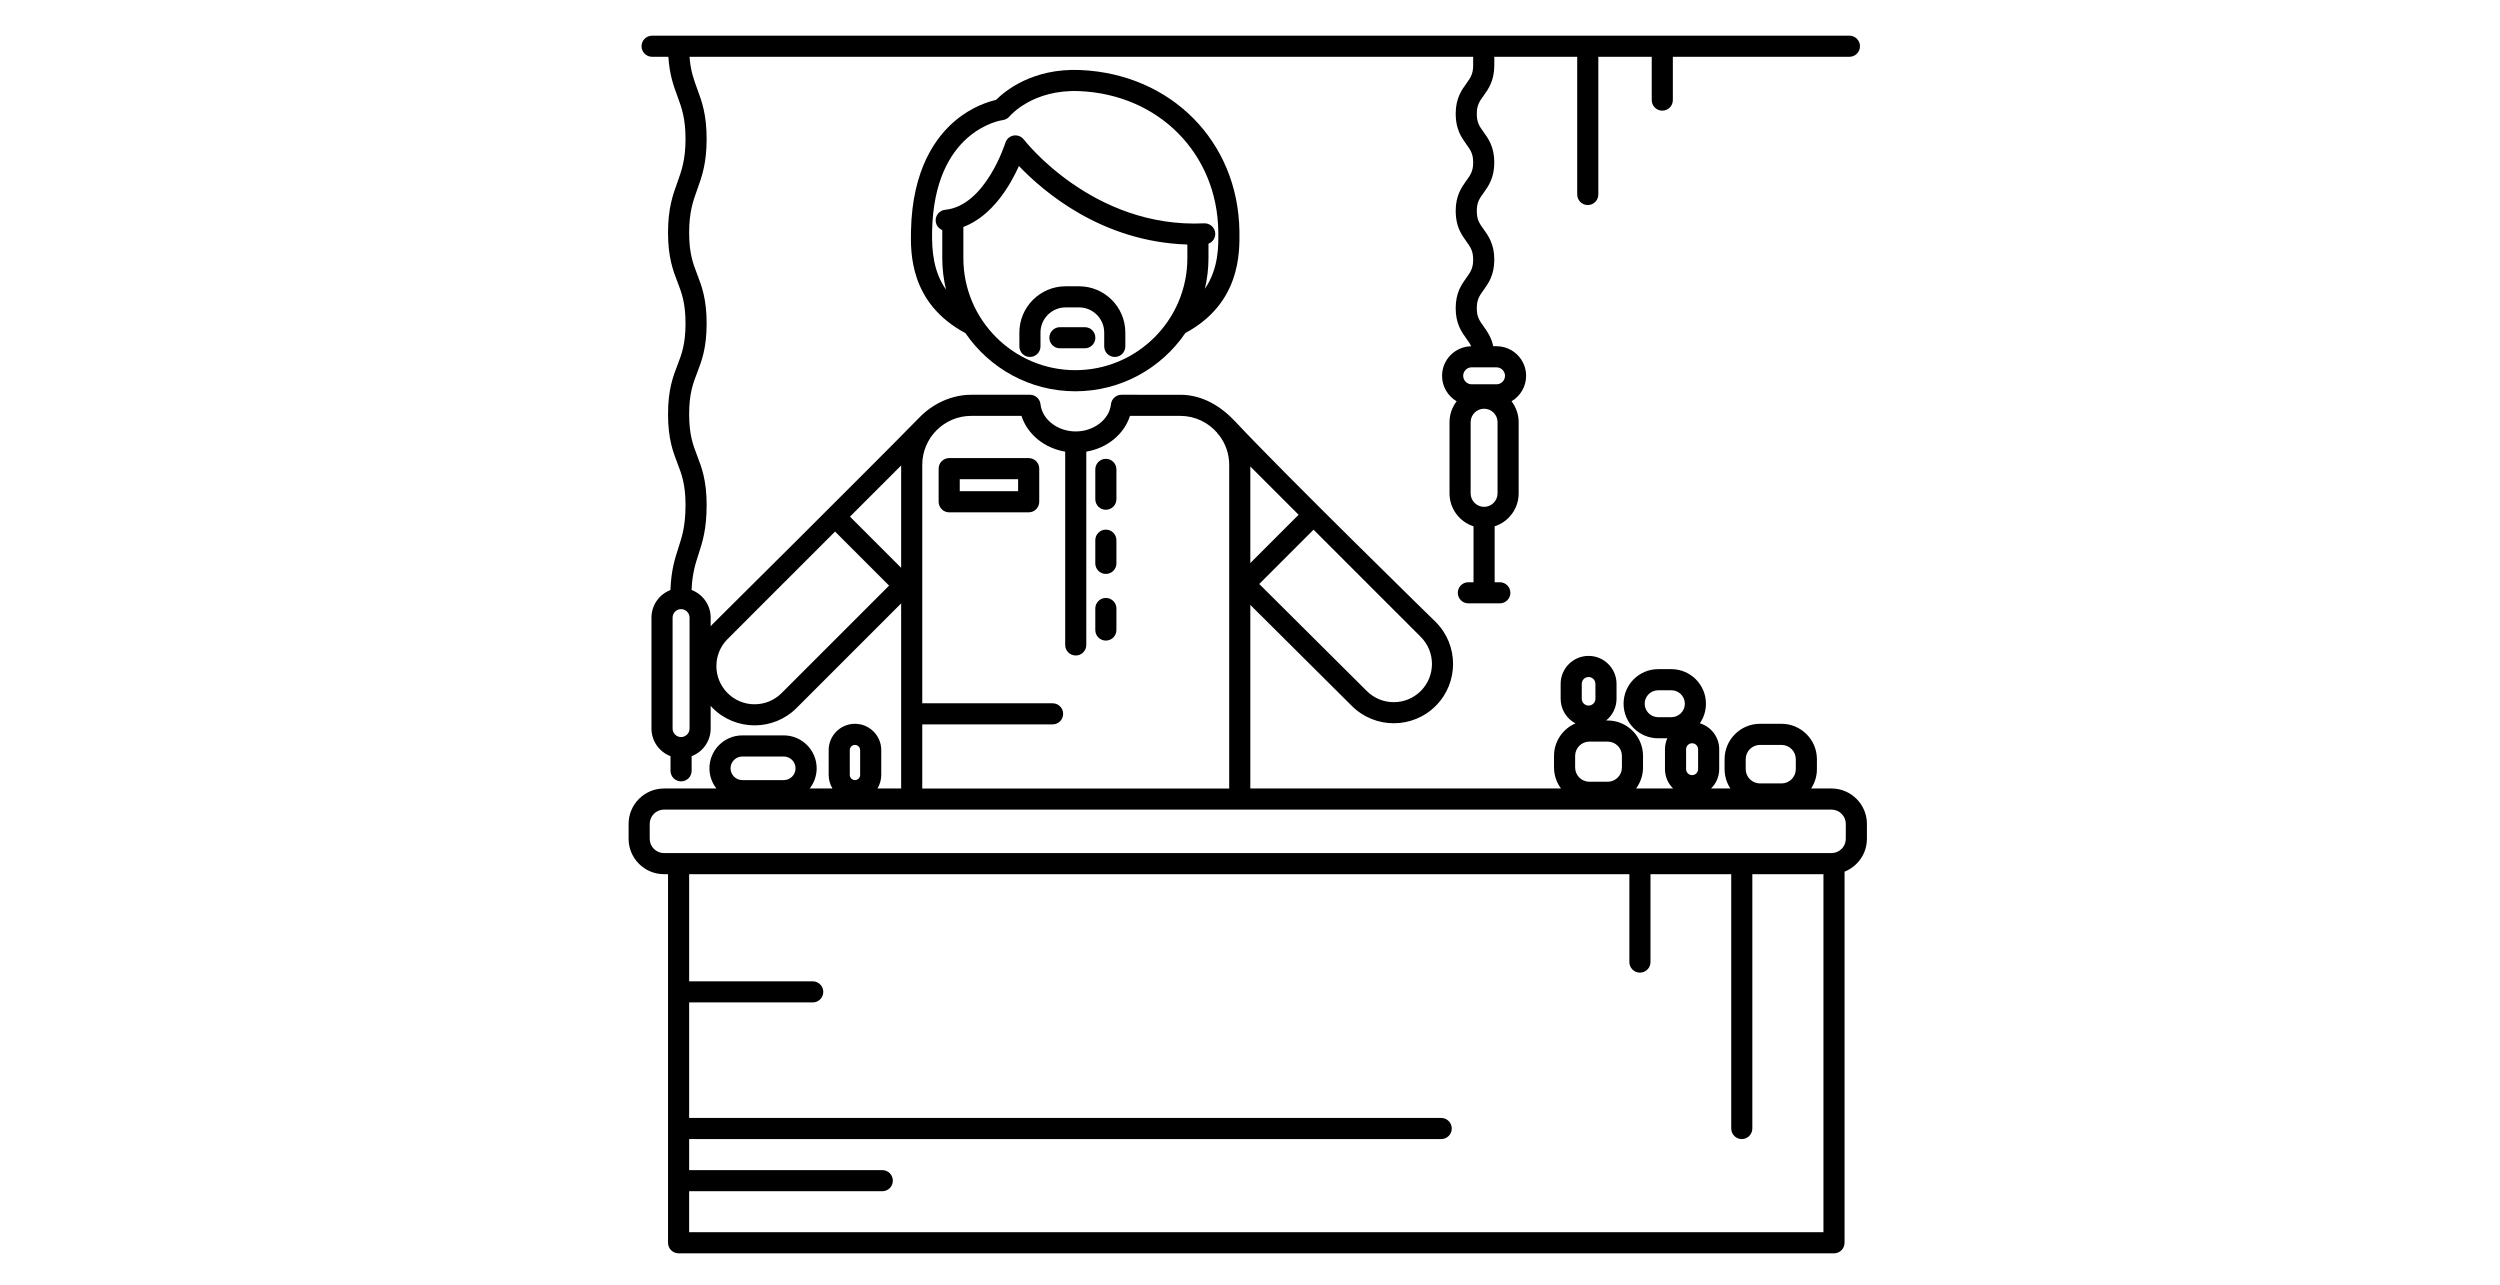 <?xml version="1.0" encoding="UTF-8" standalone="no"?>
<svg
   xmlns:dc="http://purl.org/dc/elements/1.1/"
   xmlns:cc="http://creativecommons.org/ns#"
   xmlns:rdf="http://www.w3.org/1999/02/22-rdf-syntax-ns#"
   xmlns:svg="http://www.w3.org/2000/svg"
   xmlns="http://www.w3.org/2000/svg"
   xmlns:sodipodi="http://sodipodi.sourceforge.net/DTD/sodipodi-0.dtd"
   xmlns:inkscape="http://www.inkscape.org/namespaces/inkscape"
   id="svg22"
   width="100%"
   height="100%"
   style="fill-rule:evenodd;clip-rule:evenodd;stroke-linejoin:round;stroke-miterlimit:1.414"
   version="1.1"
   viewBox="0 0 428 220"
   inkscape:version="0.92.3 (2405546, 2018-03-11)"
   sodipodi:docname="HintergrundMontage.svg"
   xml:space="preserve">
    <defs
   id="defs26" />
    <sodipodi:namedview
   id="namedview24"
   bordercolor="#666666"
   borderopacity="1"
   gridtolerance="10"
   guidetolerance="10"
   objecttolerance="10"
   pagecolor="#ffffff"
   showgrid="false"
   inkscape:current-layer="svg22"
   inkscape:cx="160.79225"
   inkscape:cy="25.596736"
   inkscape:pageopacity="0"
   inkscape:pageshadow="2"
   inkscape:window-height="2035"
   inkscape:window-maximized="1"
   inkscape:window-width="3840"
   inkscape:window-x="-13"
   inkscape:window-y="-11"
   inkscape:zoom="3.1786133" />
    <g
   id="g20"
   transform="translate(107.616,6.108)">
        <g
   id="g18">
            <path
   id="path2"
   d="m 77.338,5.881 c -8.219,-0.357 -12.972,3.648 -14.425,5.112 -1.273,0.289 -4.101,1.151 -6.931,3.508 -3.365,2.803 -7.422,8.355 -7.636,18.886 -0.077,3.729 -0.249,12.409 9.323,17.542 4.11,6.001 11.01,9.951 18.818,9.951 7.816,0 14.725,-3.958 18.83,-9.974 9.418,-5.077 9.307,-13.713 9.255,-17.43 C 104.365,18.153 92.91,6.548 77.338,5.881 Z m -0.851,51.384 c -10.574,0 -19.175,-8.601 -19.175,-19.173 v -5.341 c 4.957,-1.879 8.014,-7.106 9.515,-10.441 4.087,4.301 14.131,12.993 28.833,13.444 v 2.338 c 0,10.572 -8.601,19.173 -19.173,19.173 z M 98.661,43.329 c 0.396,-1.682 0.614,-3.435 0.614,-5.237 V 35.61 c 0.708,-0.271 1.198,-0.965 1.159,-1.765 -0.048,-0.996 -0.895,-1.756 -1.89,-1.719 C 79.508,33.04 67.782,17.935 67.668,17.783 l -0.004,0.003 c -0.22,-0.293 -0.53,-0.521 -0.908,-0.638 -0.953,-0.295 -1.962,0.243 -2.257,1.196 -0.033,0.108 -3.401,10.788 -10.299,11.465 -0.993,0.097 -1.719,0.982 -1.622,1.974 0.068,0.694 0.519,1.253 1.121,1.498 v 4.811 c 0,1.855 0.228,3.657 0.648,5.384 -2.124,-3.021 -2.459,-6.537 -2.388,-10.014 0.351,-17.171 11.635,-18.947 12.104,-19.013 0.451,-0.058 0.87,-0.291 1.161,-0.638 0.16,-0.191 4.014,-4.657 11.961,-4.319 13.593,0.581 23.591,10.69 23.774,24.036 0.033,2.442 0.083,6.309 -2.298,9.801 z"
   style="fill-rule:nonzero"
   inkscape:connector-curvature="0" />
            <path
   id="path4"
   d="m 77.116,42.903 h -2.292 c -4.369,0 -7.924,3.553 -7.924,7.923 v 2.371 c 0,0.997 0.81,1.806 1.806,1.806 0.999,0 1.809,-0.809 1.809,-1.806 v -2.371 c 0,-2.376 1.933,-4.307 4.309,-4.307 h 2.292 c 2.376,0 4.309,1.931 4.309,4.307 v 2.371 c 0,0.997 0.81,1.806 1.807,1.806 0.998,0 1.809,-0.809 1.809,-1.806 v -2.371 c 0,-4.37 -3.556,-7.923 -7.925,-7.923 z"
   style="fill-rule:nonzero"
   inkscape:connector-curvature="0" />
            <path
   id="path6"
   d="m 78.101,49.905 h -4.262 c -0.996,0 -1.806,0.811 -1.806,1.807 0,0.999 0.81,1.809 1.806,1.809 h 4.262 c 0.999,0 1.806,-0.81 1.806,-1.809 0,-0.996 -0.807,-1.807 -1.806,-1.807 z"
   style="fill-rule:nonzero"
   inkscape:connector-curvature="0" />
            <path
   id="path8"
   d="m 49.855,65.297 c -8.767,8.958 -35.467,35.442 -35.467,35.442 -0.12,0.121 -0.224,0.249 -0.336,0.374 v -1.485 c 0,-2.161 -1.362,-4.006 -3.271,-4.734 0.117,-2.81 0.64,-4.419 1.188,-6.107 0.683,-2.104 1.392,-4.278 1.392,-8.448 0,-4.221 -0.86,-6.452 -1.62,-8.418 -0.706,-1.836 -1.375,-3.57 -1.375,-7.117 0,-3.546 0.669,-5.28 1.377,-7.115 0.758,-1.967 1.618,-4.195 1.618,-8.415 0,-4.219 -0.86,-6.449 -1.618,-8.416 -0.708,-1.836 -1.377,-3.569 -1.377,-7.116 0,-3.568 0.675,-5.437 1.389,-7.417 0.79,-2.185 1.603,-4.447 1.603,-8.645 0,-4.207 -0.816,-6.421 -1.607,-8.562 C 11.17,7.546 10.615,6.045 10.43,3.615 h 134.159 v 1.458 c 0,1.497 -0.459,2.135 -1.154,3.102 -0.821,1.139 -1.838,2.553 -1.838,5.215 0,2.662 1.017,4.076 1.838,5.214 0.695,0.966 1.154,1.605 1.154,3.102 0,1.495 -0.459,2.135 -1.154,3.1 -0.821,1.138 -1.838,2.552 -1.838,5.215 0,2.662 1.017,4.078 1.838,5.214 0.695,0.968 1.154,1.607 1.154,3.102 0,1.497 -0.459,2.137 -1.154,3.102 -0.821,1.138 -1.838,2.555 -1.838,5.217 0,2.662 1.017,4.078 1.838,5.214 0.334,0.465 0.61,0.856 0.812,1.3 -2.754,0.048 -4.982,2.299 -4.982,5.062 0,1.855 1.005,3.474 2.494,4.359 -0.76,0.994 -1.217,2.235 -1.217,3.58 v 12.191 c 0,2.633 1.73,4.868 4.111,5.634 v 9.573 h -0.886 c -0.999,0 -1.807,0.81 -1.807,1.808 0,0.999 0.808,1.807 1.807,1.807 h 5.386 c 0.999,0 1.809,-0.808 1.809,-1.807 0,-0.998 -0.81,-1.808 -1.809,-1.808 h -0.884 v -9.573 c 2.382,-0.766 4.11,-3.001 4.11,-5.634 V 66.171 c 0,-1.345 -0.458,-2.586 -1.218,-3.58 1.489,-0.885 2.494,-2.504 2.494,-4.359 0,-2.793 -2.273,-5.066 -5.068,-5.066 h -0.561 c -0.328,-1.558 -1.049,-2.56 -1.657,-3.408 -0.698,-0.968 -1.157,-1.605 -1.157,-3.102 0,-1.498 0.459,-2.137 1.157,-3.103 0.818,-1.138 1.838,-2.554 1.838,-5.216 0,-2.662 -1.02,-4.076 -1.838,-5.214 -0.698,-0.968 -1.157,-1.605 -1.157,-3.102 0,-1.496 0.459,-2.135 1.157,-3.103 0.818,-1.136 1.838,-2.552 1.838,-5.212 0,-2.662 -1.02,-4.078 -1.838,-5.214 -0.698,-0.968 -1.157,-1.607 -1.157,-3.102 0,-1.498 0.459,-2.135 1.157,-3.103 0.818,-1.138 1.838,-2.552 1.838,-5.214 V 3.615 h 14.195 V 27.19 c 0,0.999 0.809,1.807 1.806,1.807 0.999,0 1.809,-0.808 1.809,-1.807 V 3.615 h 9.143 v 7.413 c 0,0.999 0.81,1.807 1.806,1.807 0.999,0 1.809,-0.808 1.809,-1.807 V 3.615 h 30.231 c 0.998,0 1.808,-0.809 1.808,-1.808 C 210.814,0.81 210.004,0 209.006,0 H 4.024 C 3.025,0 2.216,0.81 2.216,1.807 c 0,0.999 0.809,1.808 1.808,1.808 h 2.785 c 0.195,3.076 0.883,4.945 1.551,6.755 0.712,1.927 1.385,3.749 1.385,7.31 0,3.567 -0.675,5.436 -1.389,7.417 -0.789,2.185 -1.605,4.444 -1.605,8.645 0,4.219 0.859,6.45 1.617,8.416 0.708,1.836 1.377,3.57 1.377,7.114 0,3.547 -0.669,5.281 -1.377,7.116 -0.758,1.967 -1.617,4.197 -1.617,8.416 0,4.218 0.859,6.449 1.617,8.417 0.708,1.836 1.377,3.569 1.377,7.116 0,3.597 -0.589,5.412 -1.215,7.332 -0.612,1.888 -1.243,3.838 -1.366,7.233 -1.898,0.733 -3.248,2.573 -3.248,4.724 v 18.996 c 0,2.158 1.356,4 3.261,4.728 v 2.5 c 0,0.999 0.809,1.81 1.806,1.81 0.999,0 1.809,-0.811 1.809,-1.81 v -2.5 c 1.902,-0.728 3.26,-2.57 3.26,-4.728 v -3.891 c 0.112,0.125 0.216,0.253 0.336,0.372 1.979,1.98 4.581,2.969 7.181,2.969 2.602,0 5.202,-0.989 7.183,-2.969 L 46.66,97.194 v 31.689 h -4.058 c 0.411,-0.68 0.652,-1.473 0.652,-2.322 v -4.253 c 0,-2.484 -2.02,-4.502 -4.502,-4.502 -2.481,0 -4.499,2.018 -4.499,4.502 v 4.253 c 0,0.849 0.241,1.642 0.651,2.322 h -3.901 c 0.745,-0.956 1.193,-2.154 1.193,-3.456 0,-3.108 -2.527,-5.636 -5.635,-5.636 h -7.087 c -3.107,0 -5.634,2.528 -5.634,5.636 0,1.302 0.449,2.5 1.192,3.456 H 6.059 C 2.718,128.883 0,131.601 0,134.942 v 2.552 c 0,3.341 2.718,6.059 6.059,6.059 h 0.692 v 63.102 c 0,0.999 0.81,1.807 1.808,1.807 h 197.805 c 0.999,0 1.809,-0.808 1.809,-1.807 v -63.531 c 2.238,-0.894 3.827,-3.078 3.827,-5.63 v -2.552 c 0,-3.341 -2.718,-6.059 -6.062,-6.059 h -3.49 c 0.625,-0.953 0.992,-2.092 0.992,-3.315 v -1.7 c 0,-3.341 -2.718,-6.062 -6.059,-6.062 h -3.686 c -3.341,0 -6.061,2.721 -6.061,6.062 v 1.7 c 0,1.223 0.367,2.362 0.992,3.315 h -3.31 c 0.86,-0.843 1.398,-2.017 1.398,-3.315 v -3.401 c 0,-2.1 -1.399,-3.873 -3.314,-4.448 0.658,-0.953 1.044,-2.105 1.044,-3.349 0,-3.265 -2.653,-5.919 -5.918,-5.919 h -2.268 c -3.264,0 -5.917,2.654 -5.917,5.919 0,3.262 2.653,5.918 5.917,5.918 h 1.571 c -0.256,0.575 -0.401,1.21 -0.401,1.879 v 3.401 c 0,1.298 0.535,2.472 1.397,3.315 h -6.348 c 0.748,-1.008 1.194,-2.252 1.194,-3.599 v -1.983 c 0,-3.342 -2.718,-6.062 -6.059,-6.062 h -0.262 c 1.088,-0.876 1.786,-2.218 1.786,-3.721 v -2.552 c 0,-2.637 -2.147,-4.784 -4.784,-4.784 -2.64,0 -4.785,2.147 -4.785,4.784 v 2.552 c 0,1.823 1.026,3.412 2.53,4.218 -2.154,0.932 -3.664,3.073 -3.664,5.565 v 1.983 c 0,1.347 0.447,2.591 1.194,3.599 H 106.439 V 97.452 l 17.377,17.289 c 1.979,1.981 4.58,2.972 7.182,2.972 2.6,0 5.202,-0.991 7.181,-2.972 3.96,-3.957 3.96,-10.403 0,-14.363 0,0 -25.994,-25.4 -34.288,-34.288 -2.432,-2.604 -5.611,-4.614 -9.442,-4.614 H 84.382 c -0.924,0 -1.698,0.698 -1.798,1.616 -0.281,2.614 -2.932,4.663 -6.035,4.663 -3.102,0 -5.751,-2.047 -6.032,-4.663 -0.099,-0.918 -0.875,-1.616 -1.798,-1.616 H 58.652 c -3.399,0.002 -6.587,1.564 -8.797,3.821 z m 141.394,58.571 c 0,-1.35 1.099,-2.447 2.446,-2.447 h 3.686 c 1.348,0 2.444,1.097 2.444,2.447 v 1.7 c 0,1.348 -1.096,2.447 -2.444,2.447 h -3.686 c -1.347,0 -2.446,-1.099 -2.446,-2.447 z m -10.206,-1.701 c 0,-0.567 0.461,-1.028 1.028,-1.028 0.566,0 1.028,0.461 1.028,1.028 v 3.401 c 0,0.567 -0.462,1.028 -1.028,1.028 -0.567,0 -1.028,-0.461 -1.028,-1.028 z m -7.088,-7.797 c 0,-1.271 1.033,-2.303 2.303,-2.303 h 2.268 c 1.271,0 2.305,1.032 2.305,2.303 0,1.27 -1.034,2.303 -2.305,2.303 h -2.268 c -1.27,0 -2.303,-1.033 -2.303,-2.303 z m -10.774,-3.402 c 0,-0.646 0.525,-1.171 1.171,-1.171 0.643,0 1.169,0.525 1.169,1.171 v 2.55 c 0,0.646 -0.526,1.171 -1.169,1.171 -0.646,0 -1.171,-0.525 -1.171,-1.171 z m -1.134,12.333 c 0,-1.35 1.098,-2.446 2.446,-2.446 h 3.119 c 1.348,0 2.444,1.096 2.444,2.446 v 1.985 c 0,1.348 -1.096,2.444 -2.444,2.444 h -3.119 c -1.348,0 -2.446,-1.096 -2.446,-2.444 z M 148.765,78.36 c 0,1.271 -1.034,2.305 -2.305,2.305 -1.269,0 -2.302,-1.034 -2.302,-2.305 V 66.169 c 0,-1.269 1.033,-2.303 2.302,-2.303 1.271,0 2.305,1.034 2.305,2.303 z m 1.275,-20.13 c 0,0.802 -0.652,1.454 -1.453,1.454 h -4.253 c -0.8,0 -1.452,-0.652 -1.452,-1.454 0,-0.799 0.652,-1.451 1.452,-1.451 h 4.253 c 0.801,0 1.453,0.652 1.453,1.451 z M 7.532,118.622 V 99.628 c 0,-0.802 0.652,-1.453 1.451,-1.453 0.802,0 1.454,0.651 1.454,1.453 v 18.994 c 0,0.802 -0.652,1.454 -1.454,1.454 -0.799,0 -1.451,-0.652 -1.451,-1.454 z m 30.336,3.686 c 0,-0.488 0.396,-0.887 0.884,-0.887 0.49,0 0.887,0.399 0.887,0.887 v 4.253 c 0,0.488 -0.397,0.886 -0.887,0.886 -0.488,0 -0.884,-0.398 -0.884,-0.886 z m -18.394,1.099 h 7.089 c 1.113,0 2.019,0.905 2.019,2.02 0,1.113 -0.906,2.02 -2.019,2.02 h -7.089 c -1.113,0 -2.021,-0.907 -2.021,-2.02 0,-1.115 0.908,-2.02 2.021,-2.02 z m 86.965,-49.656 8.269,8.27 -8.269,8.269 z m 29.184,38.436 c -1.236,1.235 -2.878,1.915 -4.625,1.915 -1.748,0 -3.391,-0.68 -4.63,-1.919 l -18.4,-18.309 9.296,-9.299 18.359,18.359 c 2.55,2.552 2.55,6.701 0,9.253 z M 46.66,91.1 37.901,82.339 46.66,73.578 Z m -20.465,21.448 c -1.235,1.236 -2.878,1.915 -4.626,1.915 -1.746,0 -3.389,-0.679 -4.624,-1.915 -2.553,-2.552 -2.553,-6.701 0,-9.252 l 18.4,-18.401 9.251,9.253 z m 76.629,16.335 H 50.275 v -10.977 h 22.312 c 0.999,0 1.807,-0.808 1.807,-1.807 0,-0.998 -0.808,-1.806 -1.807,-1.806 H 50.275 V 73.468 c 0,-4.618 3.759,-8.377 8.377,-8.377 h 8.611 c 1.014,3.157 3.904,5.52 7.48,6.124 v 33.089 c 0,0.999 0.81,1.809 1.806,1.809 0.999,0 1.809,-0.81 1.809,-1.809 V 71.215 c 3.574,-0.604 6.466,-2.967 7.478,-6.124 h 8.611 c 2.507,0 4.751,1.111 6.288,2.862 0.077,0.132 0.166,0.262 0.28,0.375 l 0.127,0.125 c 1.05,1.4 1.682,3.134 1.682,5.015 z m -92.458,75.963 v -7.016 h 33.065 c 0.999,0 1.809,-0.808 1.809,-1.807 0,-0.999 -0.81,-1.809 -1.809,-1.809 H 10.366 v -5.315 h 128.751 c 0.999,0 1.809,-0.808 1.809,-1.807 0,-0.999 -0.81,-1.807 -1.809,-1.807 H 10.366 v -19.777 h 21.158 c 0.997,0 1.806,-0.808 1.806,-1.806 0,-0.999 -0.809,-1.807 -1.806,-1.807 H 10.366 v -18.34 h 160.967 v 15.043 c 0,0.999 0.81,1.808 1.806,1.808 0.999,0 1.809,-0.809 1.809,-1.808 v -15.043 h 13.822 v 43.537 c 0,0.999 0.807,1.807 1.806,1.807 0.999,0 1.807,-0.808 1.807,-1.807 v -43.537 h 12.175 v 61.291 z m 195.572,-72.348 c 1.35,0 2.447,1.096 2.447,2.444 v 2.552 c 0,1.35 -1.097,2.446 -2.447,2.446 H 6.059 c -1.347,0 -2.444,-1.096 -2.444,-2.446 v -2.552 c 0,-1.348 1.097,-2.444 2.444,-2.444 z"
   style="fill-rule:nonzero"
   inkscape:connector-curvature="0" />
            <path
   id="path10"
   d="m 81.705,72.444 c -0.996,0 -1.806,0.81 -1.806,1.809 v 5.102 c 0,0.999 0.81,1.809 1.806,1.809 0.999,0 1.809,-0.81 1.809,-1.809 v -5.102 c 0,-0.999 -0.81,-1.809 -1.809,-1.809 z"
   style="fill-rule:nonzero"
   inkscape:connector-curvature="0" />
            <path
   id="path12"
   d="m 81.705,84.565 c -0.996,0 -1.806,0.81 -1.806,1.809 v 3.968 c 0,0.999 0.81,1.807 1.806,1.807 0.999,0 1.809,-0.808 1.809,-1.807 v -3.968 c 0,-0.999 -0.81,-1.809 -1.809,-1.809 z"
   style="fill-rule:nonzero"
   inkscape:connector-curvature="0" />
            <path
   id="path14"
   d="m 81.705,96.26 c -0.996,0 -1.806,0.81 -1.806,1.809 v 3.685 c 0,0.999 0.81,1.807 1.806,1.807 0.999,0 1.809,-0.808 1.809,-1.807 v -3.685 c 0,-0.999 -0.81,-1.809 -1.809,-1.809 z"
   style="fill-rule:nonzero"
   inkscape:connector-curvature="0" />
            <path
   id="path16"
   d="m 68.495,72.318 h -13.61 c -0.997,0 -1.806,0.81 -1.806,1.806 v 5.671 c 0,0.999 0.809,1.809 1.806,1.809 h 13.61 c 0.999,0 1.806,-0.81 1.806,-1.809 v -5.671 c 0,-0.996 -0.807,-1.806 -1.806,-1.806 z m -1.809,5.67 h -9.993 v -2.055 h 9.993 z"
   style="fill-rule:nonzero"
   inkscape:connector-curvature="0" />
        </g>
    </g>
</svg>